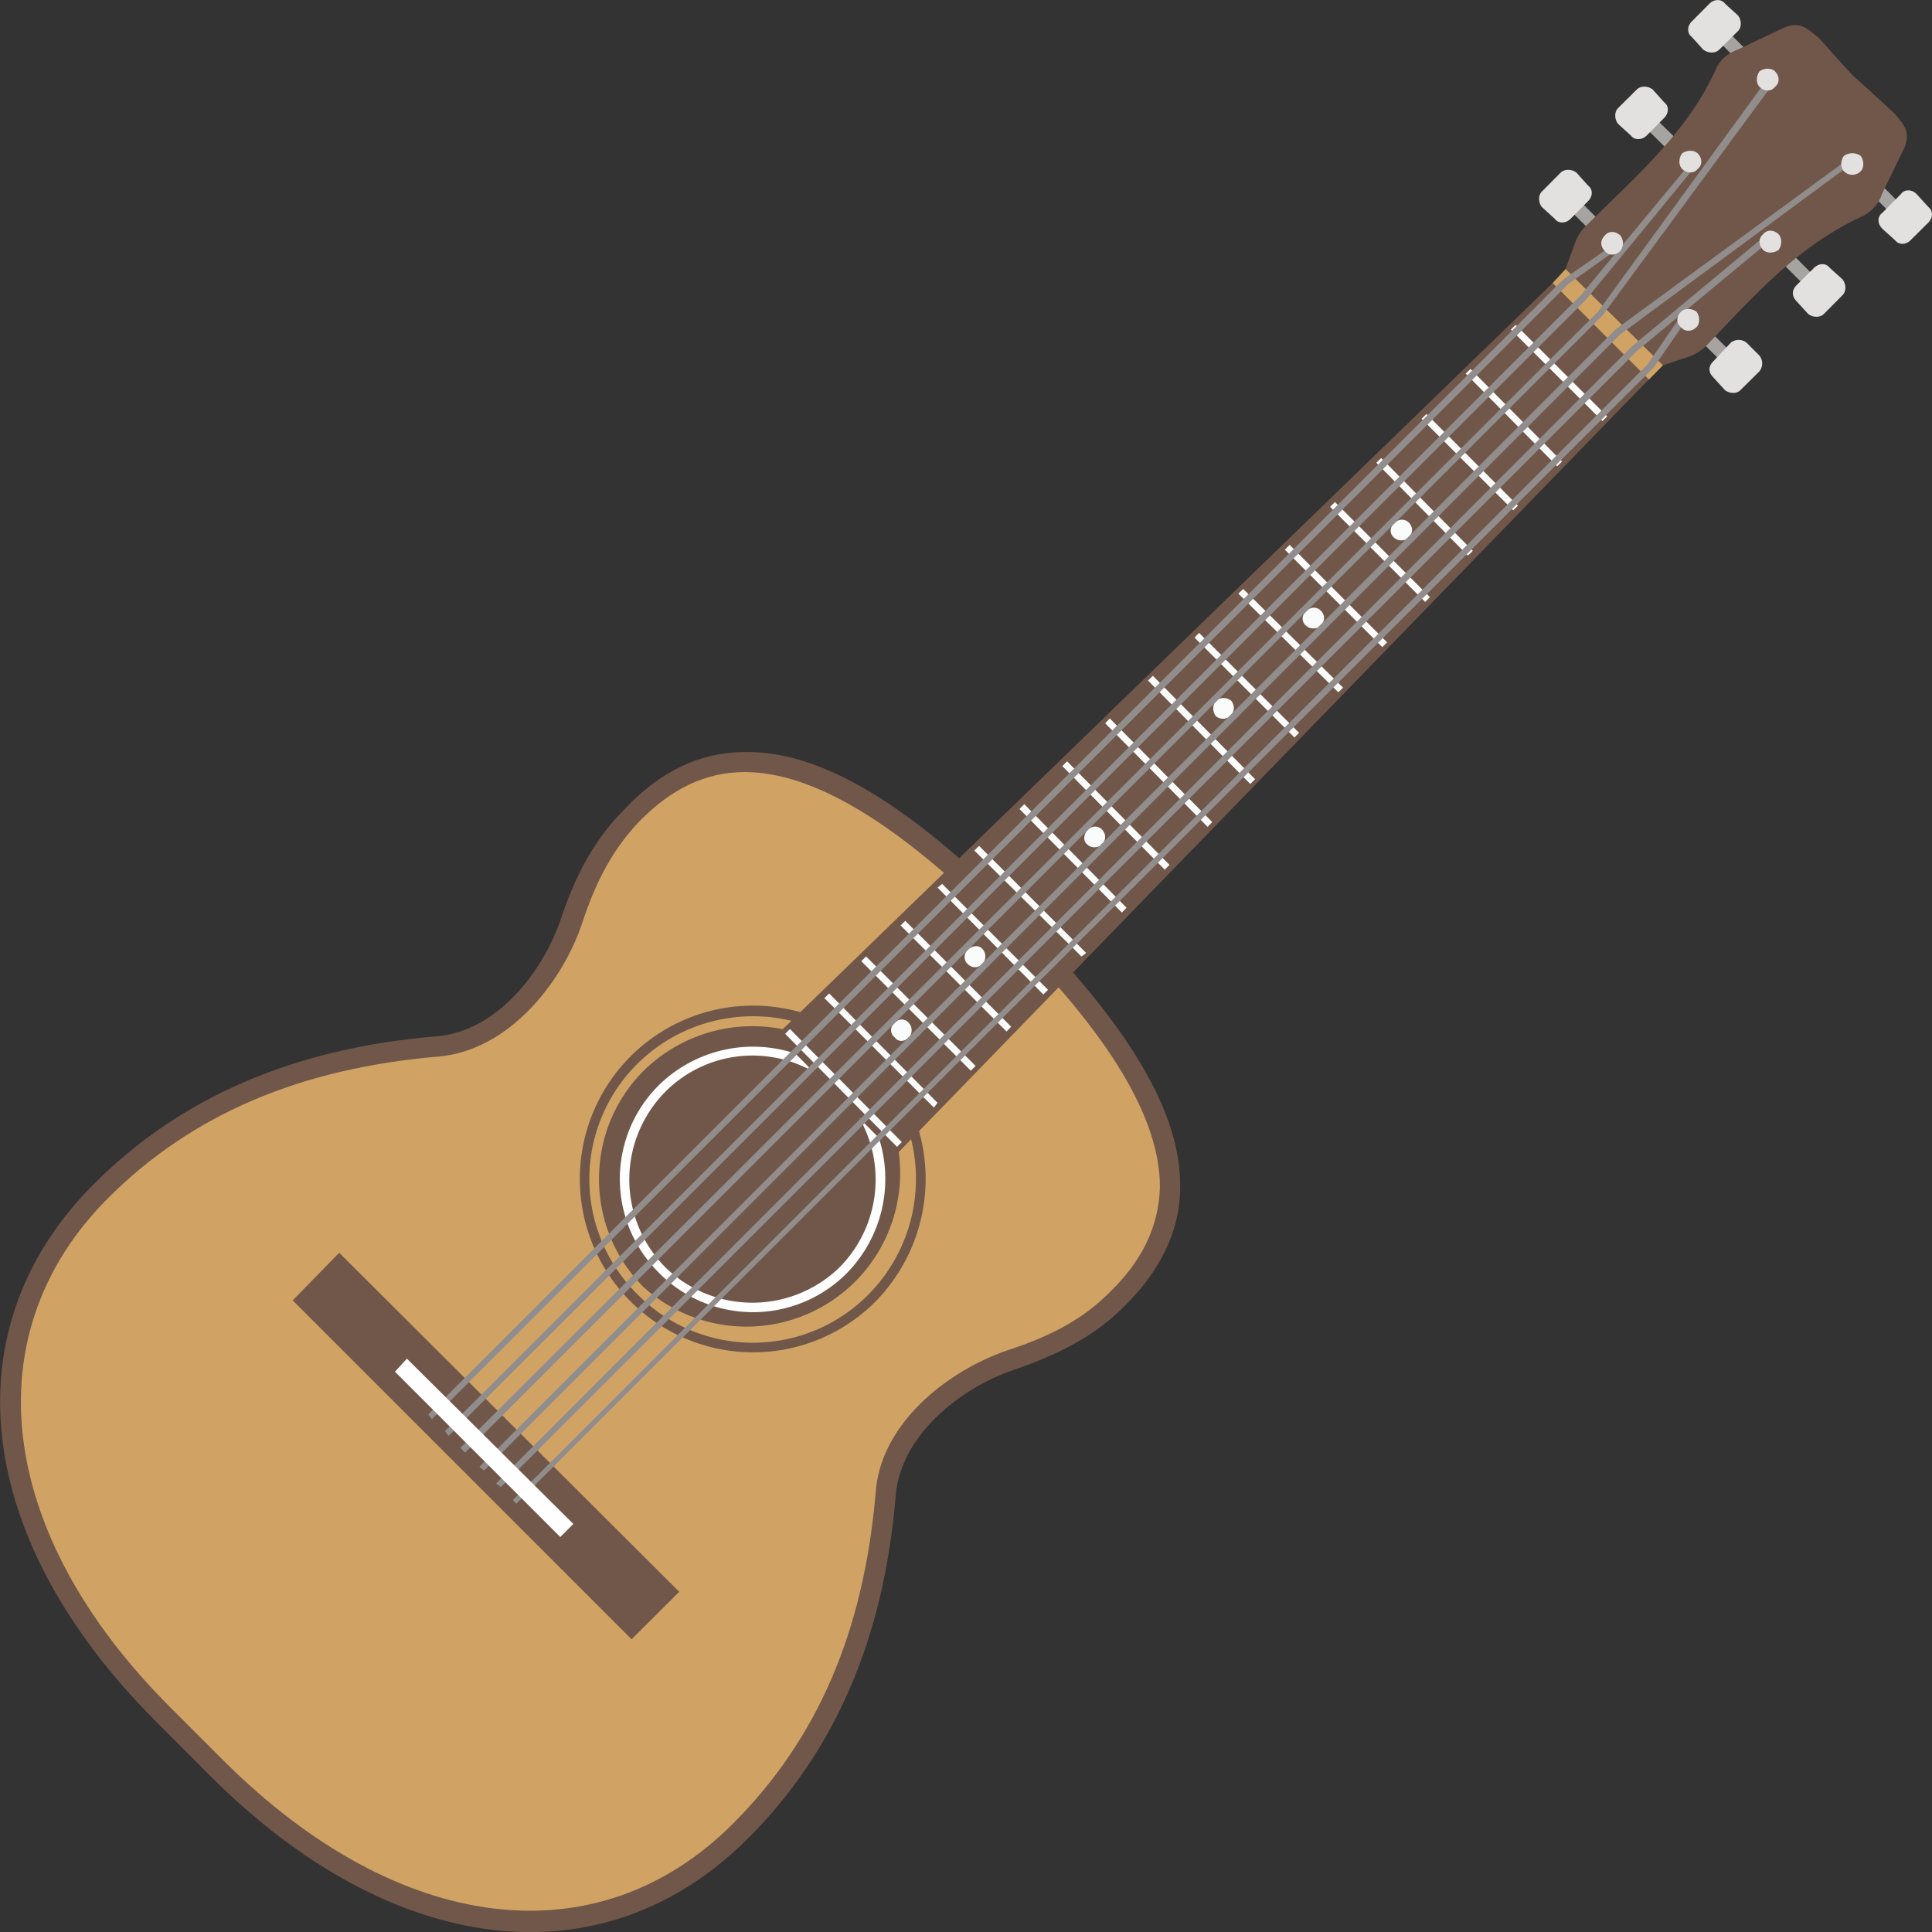 <svg height="133pt" viewBox="0 0 133 133" width="133pt" xmlns="http://www.w3.org/2000/svg"><rect x="0" y="0" width="133" height="133" fill="#333333" stroke="none"/><path d="m69.53 63.39v-.09c-11.22-11.21-19.49-14-26.05-7.12-1.96 1.96-3.19 4.34-4.09 7.2-1.39 4.1-4.83 8.28-9.25 8.69-10.49.82-17.78 4.5-23.18 9.9-10.32 10.33-6.96 24.83 4.26 36.05l1.88 1.89 1.89 1.88c11.22 11.22 25.63 14.58 36.03 4.26 5.4-5.4 9.09-12.78 9.91-23.18.41-4.42 4.59-7.86 8.68-9.25 2.87-.9 5.25-2.13 7.2-4.1 6.89-6.55 4.02-14.82-7.2-26.04zm0 0" fill="#d0a365"/><g fill="#705749"><path d="m69.04 63.88c-7.29-7.29-13.1-10.73-17.77-10.73-2.7 0-5.08 1.15-7.3 3.44-1.71 1.8-2.94 4.01-3.92 7.04-1.4 4.1-5.08 8.68-9.83 9.1-9.58.81-17.03 4-22.77 9.74-9.34 9.33-7.7 23.1 4.26 35.05l3.77 3.77c11.96 11.88 25.63 13.6 34.97 4.26 5.82-5.82 9-13.19 9.83-22.77.32-4.83 5-8.43 9.09-9.83 3.03-.98 5.24-2.2 6.96-3.93 2.3-2.21 3.44-4.59 3.52-7.29 0-4.75-3.44-10.48-10.73-17.77zm-58.31 54.62c-12.53-12.53-14.25-27.02-4.26-37 5.98-5.98 13.76-9.34 23.58-10.16 4.18-.33 7.38-4.5 8.6-8.19 1.07-3.2 2.46-5.57 4.35-7.45 2.45-2.62 5.24-3.93 8.27-3.93 5.16-.08 11.14 3.44 18.75 11.06l-.24.4.4-.24c7.54 7.61 11.14 13.6 11.06 18.75 0 3.03-1.4 5.82-3.93 8.27-1.88 1.9-4.34 3.2-7.45 4.27-3.69 1.22-7.86 4.5-8.2 8.68-.81 9.82-4.17 17.6-10.15 23.58-9.99 10-24.48 8.27-37.01-4.26zm0 0"/><path d="m46.1 86.9a8.05 8.05 0 0 1 0-11.47 8.1 8.1 0 0 1 11.4 0 8.05 8.05 0 0 1 0 11.46 8.1 8.1 0 0 1 -11.4 0zm0 0"/><path d="m45.29 87.71a9.2 9.2 0 1 1 13.01-13.01 9.2 9.2 0 1 1 -13 13zm0 0"/></g><path d="m57.82 75.18a8.46 8.46 0 0 0 -12.04 0 8.6 8.6 0 0 0 0 12.04 8.6 8.6 0 0 0 12.04 0 8.6 8.6 0 0 0 0-12.04zm-13.02 13.02a9.93 9.93 0 0 1 0-14 9.78 9.78 0 0 1 14 0 9.93 9.93 0 0 1 0 14 9.93 9.93 0 0 1 -14 0zm0 0" fill="#fefefe"/><path d="m58.31 74.69a9.26 9.26 0 0 0 -12.94 0 9.1 9.1 0 0 0 0 12.94 9.1 9.1 0 0 0 12.94 0 9.26 9.26 0 0 0 0-12.94zm-14 13.92c-4.1-4.1-4.1-10.8 0-14.9a10.68 10.68 0 0 1 14.98 0 10.58 10.58 0 0 1 -14.99 14.89zm0 0" fill="#705749"/><path d="m59.78 73.22a11.31 11.31 0 0 0 -15.89 0 11.17 11.17 0 0 0 0 15.89 11.17 11.17 0 0 0 15.9 0 11.31 11.31 0 0 0 0-15.9zm-16.37 16.37a11.92 11.92 0 1 1 16.87-16.87 12.06 12.06 0 0 1 0 16.87 11.9 11.9 0 0 1 -16.87 0zm-23.26-.07 3.2-3.28 23.41 23.34-3.28 3.27zm0 0" fill="#705749"/><path d="m117.6 13.1-4.34-4.33.66-.66 4.42 4.34zm2.3 2.22 4.33 4.33.66-.65-4.34-4.34zm0 0" fill="#a6a4a1"/><path d="m112.28 9.34-.9-.82c-.25-.33-.25-.82 0-1.07l1.31-1.3c.25-.25.74-.25 1.07 0l.81.9c.33.24.33.73 0 1.06l-1.22 1.23c-.33.32-.83.32-1.07 0zm11.38 11.38.82.9c.33.25.82.25 1.07 0l1.3-1.31c.25-.25.25-.74 0-1.07l-.9-.81c-.24-.33-.73-.33-1.06 0l-1.23 1.22c-.32.33-.32.74 0 1.07zm0 0" fill="#e3e1e0"/><path d="m112.44 18.84-4.33-4.34.65-.66 4.34 4.34zm1.72 1.72 4.34 4.33.66-.65-4.34-4.34zm0 0" fill="#a6a4a1"/><path d="m107.04 15.07-.9-.82c-.25-.33-.25-.82 0-1.06l1.3-1.31c.26-.25.75-.25 1.08 0l.81.9c.33.24.33.73 0 1.06l-1.22 1.23c-.33.33-.83.33-1.07 0zm10.89 10.89.82.9c.33.25.82.25 1.06 0l1.31-1.3a.86.86 0 0 0 0-1.08l-.9-.9a.87.87 0 0 0 -1.06 0l-1.23 1.31c-.33.33-.33.74 0 1.07zm0 0" fill="#e3e1e0"/><path d="m122.68 7.2-4.34-4.33.65-.66 4.35 4.34zm3.12 3.12 4.33 4.34.66-.65-4.34-4.35zm0 0" fill="#a6a4a1"/><path d="m106.87 19.5-53.39 51.74 8.19 8.27 51.84-53.4zm0 0" fill="#705749"/><path d="m107.78 18.51-.9.98 6.63 6.64.98-.99zm0 0" fill="#d0a365"/><path d="m104.34 22.36-.33.33 6.3 6.3.33-.33zm-3.11 3.04-.33.32 6.3 6.38.33-.33zm-3.03 3.1-.34.33 6.31 6.3.33-.32zm-3.12 3.03-.33.33 6.3 6.39.34-.33zm-3.18 3.03-.34.33 6.55 6.55.33-.33zm-3.12 2.95-.33.33 6.71 6.71.33-.33zm-3.2 3.03-.33.33 6.88 6.79.33-.32zm-3.03 3.03-.32.32 6.88 6.88.32-.32zm-3.19 2.95-.33.33 7.04 7.12.33-.33zm-2.96 2.94-.32.33 7.05 7.13.32-.33zm-2.94 2.95-.33.33 7.05 7.13.33-.33zm-2.95 2.95-.33.33 7.05 7.13.32-.33zm-3.11 2.87-.33.32 7.38 7.3.32-.25zm-2.54 2.62-.32.25 7.28 7.36.33-.32zm-2.54 2.54-.32.32 7.29 7.3.32-.33zm-2.7 2.45-.33.33 7.54 7.54.33-.33zm-2.54 2.55-.33.32 7.54 7.54.25-.33zm-2.7 2.45-.33.33 7.7 7.78.33-.33zm0 0" fill="#fafbfb"/><path d="m127.68 5.32c-.5-.49-2.46-2.7-2.46-2.7-.9-.73-1.31-1.14-2.38-.73l-3.27 1.55c-.66.24-1.23.74-1.48 1.4-2.04 4.41-5.48 7.28-9 10.8-.33.33-.5.66-.66 1.07l-.65 1.8 6.7 6.63 1.73-.57c.5-.16.82-.41 1.15-.66 3.44-3.6 6.39-6.96 10.8-9a2.63 2.63 0 0 0 1.4-1.56l1.55-3.2c.41-1.06 0-1.55-.73-2.37 0 0-2.21-2.05-2.7-2.46zm0 0" fill="#705749"/><path d="m117.27 3.44-.81-.9c-.33-.25-.33-.74 0-1.06l1.22-1.23c.33-.33.82-.33 1.07 0l.9.82c.25.32.25.82 0 1.06l-1.31 1.3c-.25.25-.74.25-1.07 0zm12.29 12.29.9.81c.25.33.74.33 1.06 0l1.23-1.22c.33-.33.33-.82 0-1.07l-.82-.9c-.32-.33-.82-.33-1.06 0l-1.3 1.31c-.34.25-.34.74 0 1.07zm0 0" fill="#e3e1e0"/><path d="m95.98 37.02a.61.61 0 0 1 0-.98.67.67 0 0 1 .98-.09c.33.33.33.74 0 1.07-.24.24-.73.24-.98 0zm-6.06 6.06a.62.62 0 0 1 0-.99.67.67 0 0 1 .99-.07c.32.32.32.73 0 1.06-.25.24-.74.24-.99 0zm-6.22 6.22a.87.87 0 0 1 0-1.06.85.85 0 0 1 1.06 0c.25.33.25.74-.08 1.06a.76.76 0 0 1 -.98 0zm-8.84 8.84c-.33-.24-.25-.73 0-.98a.67.67 0 0 1 .98-.08c.32.33.32.74 0 1.06-.25.25-.74.25-.98 0zm-8.28 8.19a.66.66 0 0 1 .09-.98c.24-.24.73-.33.98 0 .24.25.24.74 0 .98-.33.34-.74.34-1.07 0zm-4.99 5.08a.61.61 0 0 1 0-.98.61.61 0 0 1 .98 0c.25.25.25.74 0 .98-.33.33-.74.33-.98 0zm0 0" fill="#fafbfb"/><path d="m32.02 100-.33-.33 78.31-78.21 11.63-15.98.4.33-11.7 15.89zm1.31 1.23-.33-.25 78.21-78.3 15.98-11.7.24.32-15.89 11.72zm0 0" fill="#918d8c"/><path d="m30.88 98.85-.25-.33 78.21-78.21 7.53-9.09.33.24-7.53 9.18zm3.6 3.52-.33-.25 78.21-78.29 9.18-7.62.24.41-9.09 7.54zm0 0" fill="#918d8c"/><path d="m29.73 97.7-.25-.33 78.13-78.13 3.52-2.45.25.33-3.44 2.45zm5.81 5.82-.24-.25 78.13-78.2 2.37-3.45.4.25-2.36 3.43zm0 0" fill="#918d8c"/><path d="m111.54 17.28c-.33.33-.82.33-1.06 0-.33-.33-.33-.74 0-1.07.24-.32.73-.32 1.06 0 .25.33.25.74 0 1.07zm4.18 4.18c-.33.33-.33.82 0 1.06.24.33.74.33 1.07 0 .24-.24.24-.73 0-1.06-.33-.25-.83-.25-1.07 0zm1.15-9.83c-.25.32-.74.32-1.07 0-.25-.25-.25-.74 0-1.07.33-.24.82-.24 1.07 0 .33.33.33.82 0 1.07zm4.5 4.5c-.32.25-.32.74 0 1.07.25.25.74.25 1.07 0 .24-.33.24-.82 0-1.07-.33-.33-.82-.33-1.07 0zm.82-10.15c-.24.33-.74.33-1.06 0-.25-.25-.25-.74 0-1.07.32-.24.82-.24 1.06 0 .33.33.33.82 0 1.07zm4.75 4.75c-.25.32-.25.82 0 1.06a.8.8 0 0 0 1.15 0c.24-.24.24-.74 0-1.06a1 1 0 0 0 -1.15 0zm0 0" fill="#e3e1e0"/><path d="m27.19 94.43.82-.9 11.46 11.38-.9.9zm0 0" fill="#fefefe"/></svg>